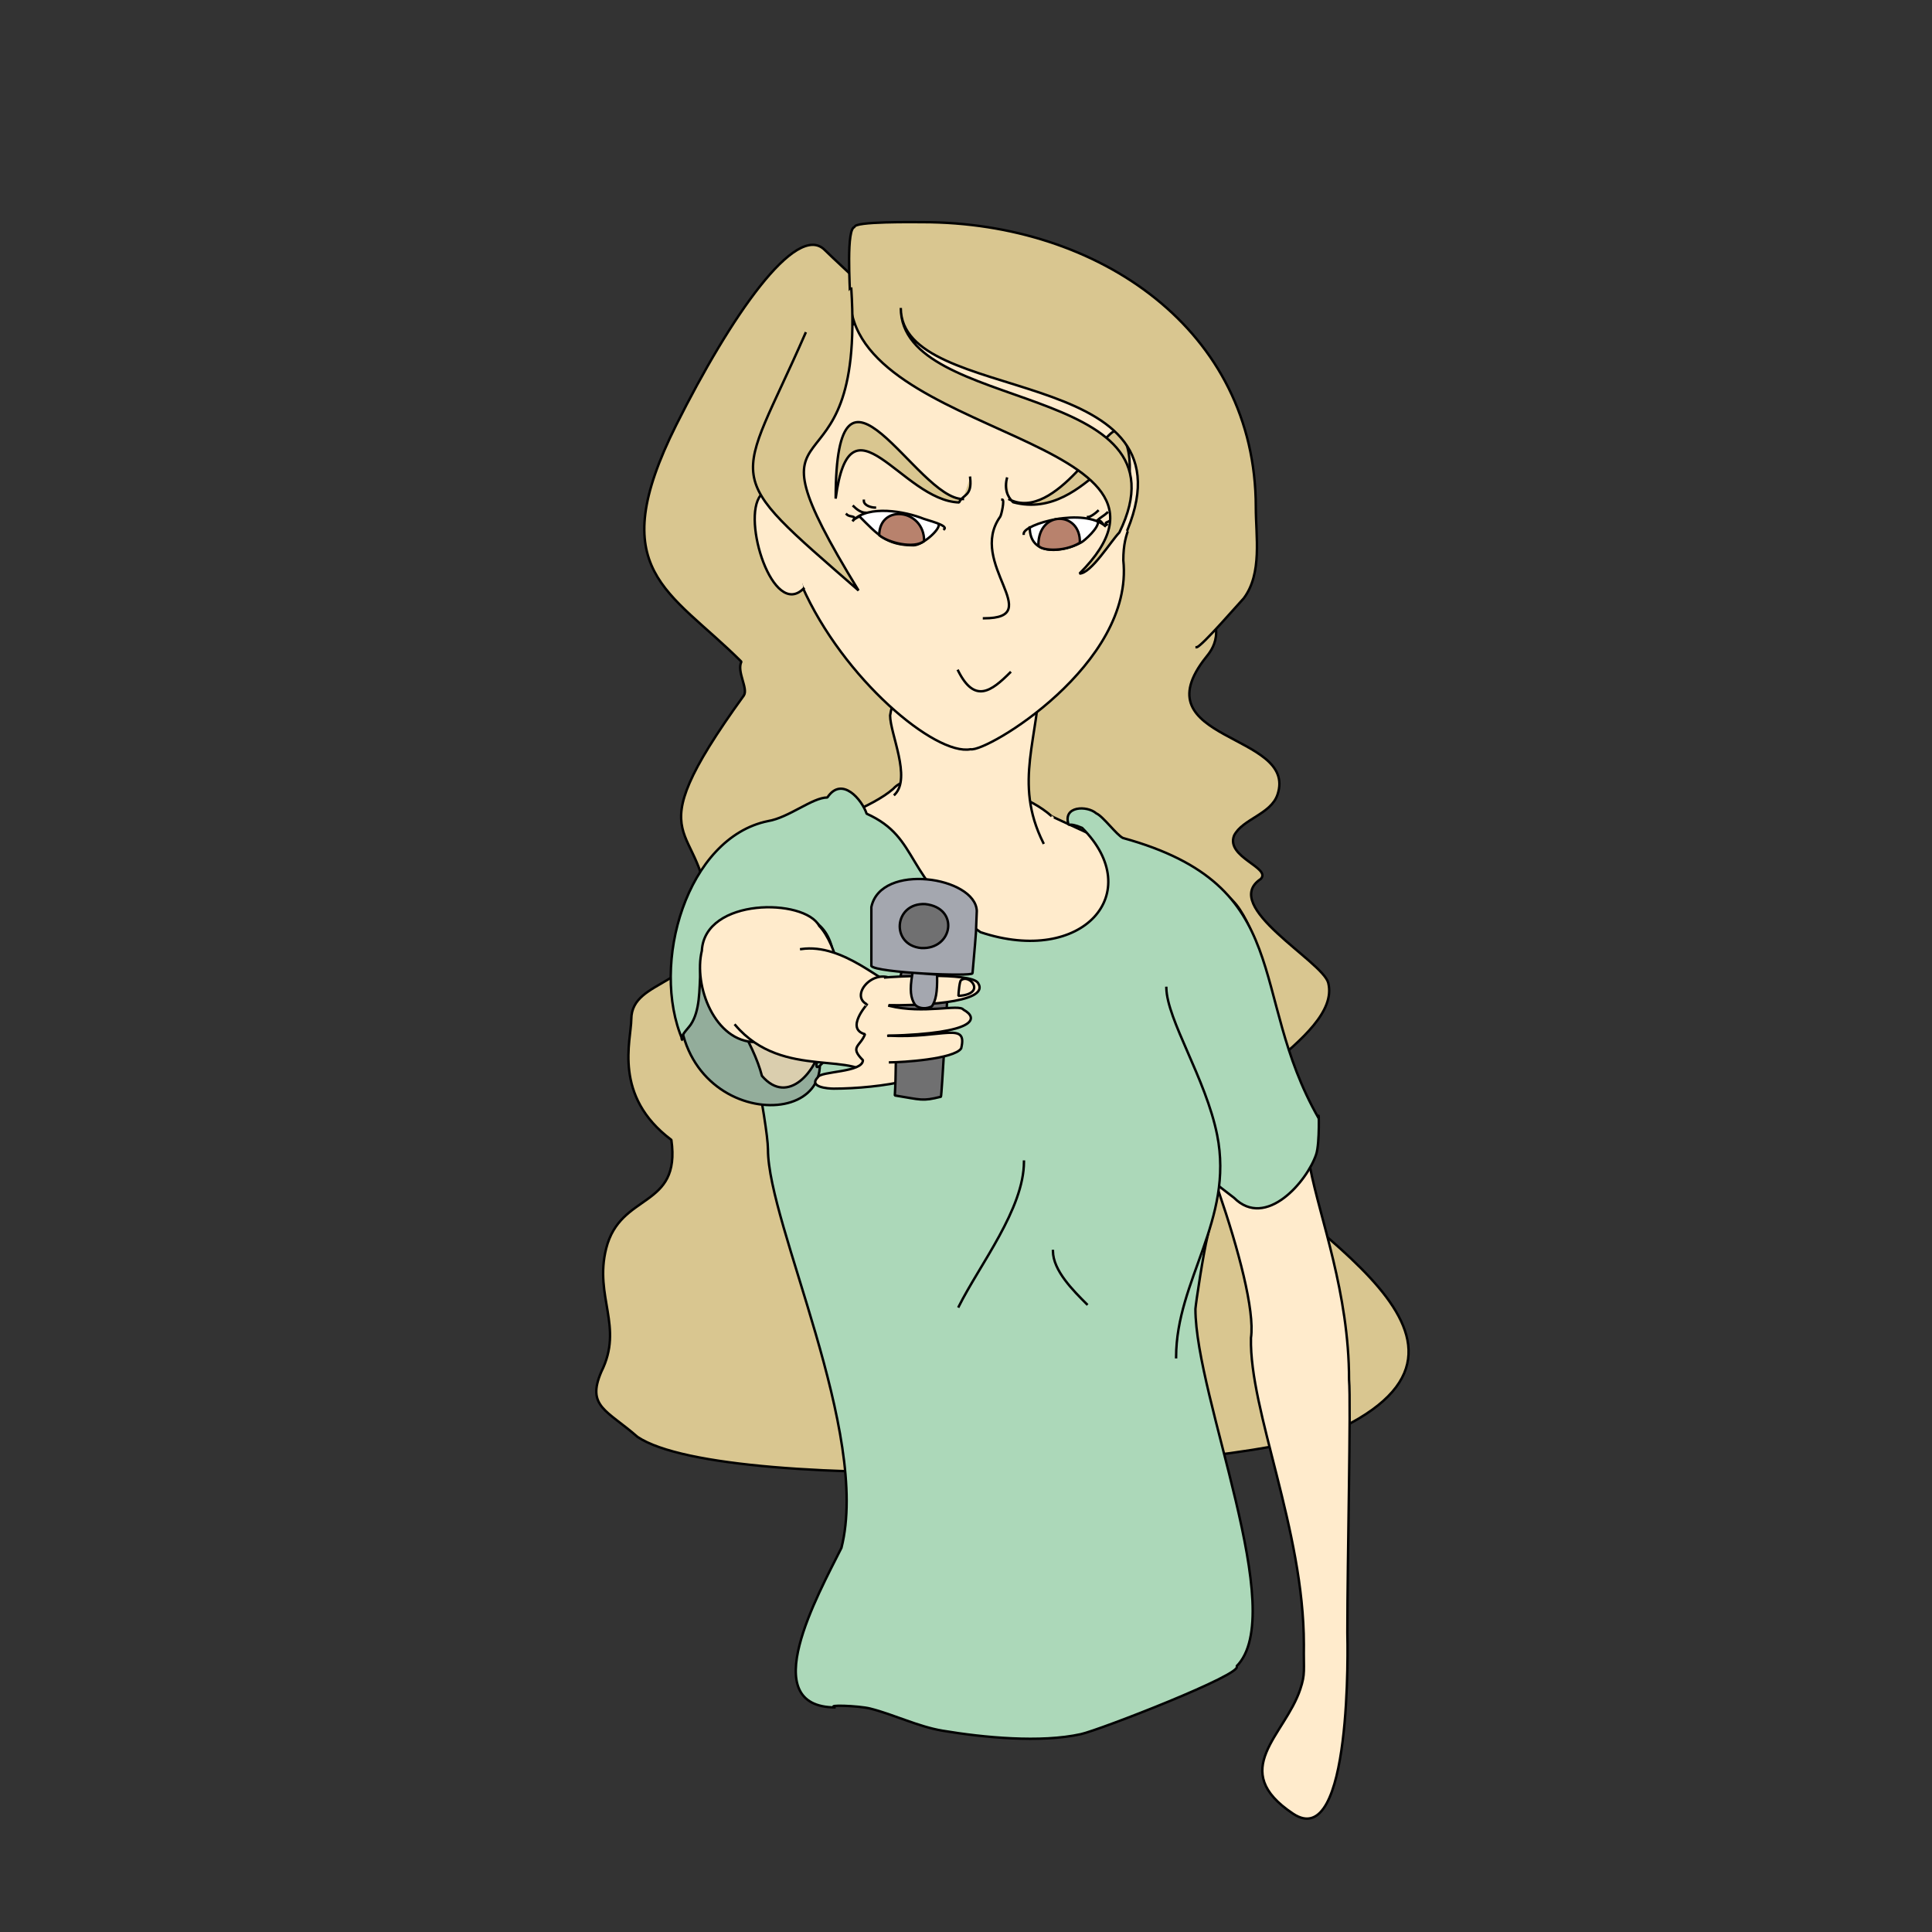 <?xml version="1.0" standalone="no"?>
<!DOCTYPE svg PUBLIC "-//W3C//DTD SVG 20010904//EN" "http://www.w3.org/TR/2001/REC-SVG-20010904/DTD/svg10.dtd">
<!-- Created using Krita: http://krita.org -->
<svg xmlns="http://www.w3.org/2000/svg" 
    xmlns:xlink="http://www.w3.org/1999/xlink"
    xmlns:krita="http://krita.org/namespaces/svg/krita"
    xmlns:sodipodi="http://sodipodi.sourceforge.net/DTD/sodipodi-0.dtd"
    width="576pt"
    height="576pt"
    viewBox="0 0 576 576">
<rect x="0" y="0" width="576" height="576" fill="#333333" stroke="none"/>
<defs/>
<path id="shape0" transform="translate(177.781, 72.995)" fill="#d9c690" fill-rule="evenodd" stroke="#000000" stroke-width="0.72" stroke-linecap="square" stroke-linejoin="bevel" d="M198.059 189.085C201.412 185.731 187.612 182.618 190.139 176.125C192.621 171.16 201.128 169.799 203.099 163.885C209.255 145.418 161.599 148.17 181.859 122.845C183.228 121.133 188.96 114.565 179.339 104.485C169.717 94.405 76.61 10.036 68.099 1.525C59.588 -6.986 39.949 21.465 23.819 53.725C1.99 97.384 21.722 102.748 43.259 124.285C41.786 127.232 45.367 132.283 43.979 134.365C9.763 181.617 32.937 170.324 33.179 200.605C32.174 221.831 10.519 218.307 10.433 230.86C10.389 237.24 4.87 253.709 22.379 266.845C25.292 287.494 7.16 282.36 2.939 299.245C-0.677 313.71 8.228 322.507 1.499 335.965C-2.984 346.371 3.164 347.395 12.299 355.405C39.141 373.299 195.885 365.852 222.539 352.525C277.385 325.102 201.564 289.742 185.819 266.125C178.048 254.468 222.422 236.857 218.219 220.045C216.607 213.594 185.914 197.18 198.059 189.085Z"/><path id="shape01" transform="matrix(1 0 0 1 206.64 232.745)" fill="#ffebcc" fill-rule="evenodd" stroke="#000000" stroke-width="0.72" stroke-linecap="square" stroke-linejoin="bevel" d="M142.2 88.375C146.573 92.748 168.656 149.759 166.32 166.135C165.811 187.876 182.093 223.238 182.093 257.571C181.987 265.439 182.577 266.198 181.013 270.891C176.397 284.739 159.349 294.969 178.853 307.971C196.622 319.817 195.117 256.671 195.053 253.971C195.053 231.947 196.163 185.821 195.562 178.621C195.562 152.712 186.84 130.418 183.96 115.375C179.519 100.255 172.349 47.244 160.92 35.815C148.793 23.688 138.449 26.234 134.28 23.575C128.579 20.494 106.787 10.681 106.92 10.615C93.473 -1.328 67.263 0.048 66.374 0.048C65.485 0.048 62.157 -0.317 59.628 2.467C47.144 13.35 8.486 18.432 0 52.375"/><path id="shape25" transform="translate(265.377, 196.53)" fill="#ffebcc" stroke="#000000" stroke-width="0.72" stroke-linecap="square" stroke-linejoin="bevel" d="M45.663 54.75C36.558 36.541 44.583 23.268 44.583 4.35C43.827 1.998 3.976 -9.027 0 16.79C0 22.187 6.368 35.365 1.383 40.35"/><path id="shape22" transform="matrix(-1 0 0 1 343.022 90.038)" fill="#ffebcc" stroke="#000000" stroke-width="0.72" stroke-linecap="square" stroke-linejoin="bevel" d="M103.88 84.742C91.629 112.36 64.174 135.314 53.66 133.342C48.9 134.343 4.88 108.001 8.12 77.002C8.12 67.785 4.994 65.548 2 57.562C1.205 55.445 -0.181 44.222 0.02 44.422C0.497 44.645 0.348 33.705 0.782 32.186C3.279 23.446 9.85 9.894 18.092 4.949C34.082 -4.645 70.575 1.969 86.568 5.967C106.91 11.052 114.119 59.364 103.88 84.742Z"/><path id="shape10" transform="matrix(-1 0 0 1 336.837 128.49)" fill="#d9c690" stroke="#000000" stroke-width="0.72" stroke-linecap="square" stroke-linejoin="bevel" d="M36.656 14.183C37.682 18.383 35.516 20.514 34.778 21.253C11.533 27.496 0.423 -9.702 2.202 22.302C0.457 21.108 -2.514 3.348 4.073 0.055C7.01 -1.414 22.149 27.291 35.892 20.419"/><path id="shape24" transform="matrix(-1 0 0 1 289.329 125.846)" fill="#d9c690" stroke="#000000" stroke-width="0.72" stroke-linecap="square" stroke-linejoin="bevel" d="M2.258 22.936C16.136 22.936 40.184 -28.585 40.188 22.808C35.883 -9.964 20.504 23.397 3.404 23.954C2.194 21.468 -0.542 22.133 0.095 16.572"/><path id="shape29" transform="matrix(-1 0 0 1 281.665 152.298)" fill="#ffffff" stroke="#000000" stroke-width="0.72" stroke-linecap="square" stroke-linejoin="bevel" d="M0.137 5.438C-1.003 4.298 5.303 2.76 6.247 2.383C11.918 0.114 22.671 -1.786 27.305 2.848C26.945 2.33 25.416 1.737 25.466 1.619C20.026 7.059 17.41 10.274 9.301 10.274C6.73 10.274 1.612 5.824 1.792 4.165"/><path id="shape31" transform="matrix(-1 0 0 1 254.703 153.364)" fill="none" stroke="#000000" stroke-width="0.72" stroke-linecap="square" stroke-linejoin="bevel" d="M0.342 1.782C-0.814 0.163 1.248 1.004 2.251 0"/><path id="shape32" transform="matrix(-1 0 0 1 258.051 150.946)" fill="none" stroke="#000000" stroke-width="0.72" stroke-linecap="square" stroke-linejoin="bevel" d="M0 1.909C1.315 1.909 2.652 0.912 3.564 0"/><path id="shape33" transform="matrix(-1 0 0 1 260.852 149.291)" fill="none" stroke="#000000" stroke-width="0.72" stroke-linecap="square" stroke-linejoin="bevel" d="M0 2.036C0.975 2.036 3.309 1.472 3.309 0"/><path id="shape34" transform="matrix(-1 0 0 1 330.982 155.146)" fill="none" stroke="#000000" stroke-width="0.72" stroke-linecap="square" stroke-linejoin="bevel" d="M1.018 1.273C1.951 0.573 0.578 0.578 0 0"/><path id="shape35" transform="matrix(-1 0 0 1 330.091 152.855)" fill="none" stroke="#000000" stroke-width="0.72" stroke-linecap="square" stroke-linejoin="bevel" d="M2.927 2.291C2.035 1.399 0.818 0.818 0 0"/><path id="shape36" transform="matrix(-1 0 0 1 327.291 152.346)" fill="none" stroke="#000000" stroke-width="0.72" stroke-linecap="square" stroke-linejoin="bevel" d="M2.927 1.782C2.128 1.782 0.597 0.597 0 0"/><path id="shape37" transform="matrix(-1 0 0 1 329.683 154.288)" fill="#ffffff" stroke="#000000" stroke-width="0.72" stroke-linecap="square" stroke-linejoin="bevel" d="M22.68 2.942C22.68 11.941 12.226 10.224 7.2 7.352C6.351 6.867 1.995 3.065 2.334 1.156C1.704 0.192 0.858 2.283 0 2.672C6.643 -3.161 24.48 1.954 24.48 4.832"/><path id="shape39" transform="matrix(-1 0 0 1 275.514 153.252)" fill="#b8826d" stroke="#000000" stroke-width="0.72" stroke-linecap="square" stroke-linejoin="bevel" d="M0 8.047C-0.063 -1.487 13.269 -3.142 13.396 6.296C10.755 8.544 2.959 10.484 0 8.047Z"/><path id="shape42" transform="translate(253.155, 66.222)" fill="#d9c690" stroke="#000000" stroke-width="0.72" stroke-linecap="square" stroke-linejoin="bevel" d="M82.995 91.728C103.515 41.564 15.405 54.985 15.405 25.578C15.405 57.425 102.889 46.994 80.565 92.538C78.139 94.964 72.165 104.778 68.685 104.778C109.569 63.894 0.285 64.474 0.285 22.338C0.285 19.678 -0.951 1.458 1.725 1.458C1.149 -0.268 19.876 0.018 21.885 0.018C74.601 0.018 121.245 32.352 121.245 84.978C121.245 93.697 123.223 104.72 117.645 112.158C116.725 113.078 104.921 126.738 103.605 126.738"/><path id="shape41" transform="matrix(-1 0 0 1 321.949 154.677)" fill="#b8826d" stroke="#000000" stroke-width="0.72" stroke-linecap="square" stroke-linejoin="bevel" d="M0.006 7.143C-0.312 -2.273 12.372 -2.711 12.372 7.809C12.282 9.321 5.171 10.25 0.006 7.143Z"/><path id="shape02" transform="matrix(-1 0 0 1 300.818 148.953)" fill="none" stroke="#000000" stroke-width="0.72" stroke-linecap="square" stroke-linejoin="bevel" d="M1.98 0C1.259 0 2.249 4.576 2.616 5.091C12.525 18.963 -11.324 35.384 7.453 35.384"/><path id="shape221" transform="matrix(-1 0 0 1 239.566 146.172)" fill="#ffebcc" stroke="#000000" stroke-width="0.72" stroke-linecap="square" stroke-linejoin="bevel" d="M4.406 6.858C4.406 2.229 9.598 -2.499 12.807 1.512C18.533 8.671 9.101 38.402 0 29.302"/><path id="shape2" transform="translate(224.502, 86.04)" fill="#d9c690" fill-rule="evenodd" stroke="#000000" stroke-width="0.72" stroke-linecap="square" stroke-linejoin="bevel" d="M29.298 0C33.618 67.682 -6.082 28.651 31.458 90C-10.441 53.501 -4.825 60.12 15.618 13.32"/><path id="shape0" transform="translate(285.66, 199.98)" fill="none" stroke="#000000" stroke-width="0.72" stroke-linecap="square" stroke-linejoin="bevel" d="M0 0C4.938 9.875 9.924 6.096 15.48 0.54"/><path id="shape03" transform="translate(221.466, 292.997)" fill="#acd8b9" fill-rule="evenodd" stroke="#000000" stroke-width="0.72" stroke-linecap="square" stroke-linejoin="bevel" d="M0 0C0 6.744 7.425 41.681 7.494 49.723C7.494 72.037 38.112 134.201 29.397 168.481C22.395 182.484 3.605 216.043 27.654 216.043C24.341 215.166 34.605 215.544 37.929 216.375C44.966 218.134 52.237 221.772 59.567 222.993C71.69 225.014 88.803 226.679 100.805 224.011C106.434 222.761 149.638 205.972 147.174 203.803C162.988 187.99 134.934 123.823 134.934 97.243C135.109 95.072 137.337 80.433 138.534 75.643C141.96 61.938 140.36 34.989 130.254 24.883"/><path id="shape1" transform="translate(202.442, 278.46)" fill="#93ad9b" fill-rule="evenodd" stroke="#000000" stroke-width="0.72" stroke-linecap="square" stroke-linejoin="bevel" d="M4.018 0C-15.422 53.304 41.998 62.211 41.998 38.88"/><path id="shape2" transform="translate(207.125, 274.652)" fill="#daceae" fill-rule="evenodd" stroke="#000000" stroke-width="0.72" stroke-linecap="square" stroke-linejoin="bevel" d="M0.775 12.808C9.345 23.559 17.569 36.519 20.035 46.108C27.89 55.322 36.663 44.118 37.675 36.568C27.747 -8.108 -5.468 -6.395 0.775 12.808Z"/><path id="shape23" transform="matrix(1 0 0 1 285.84 346.32)" fill="none" stroke="#000000" stroke-width="0.72" stroke-linecap="square" stroke-linejoin="bevel" d="M19.44 0C19.44 14.1 6.254 30.692 0 43.2"/><path id="shape21" transform="translate(313.92, 372.96)" fill="none" stroke="#000000" stroke-width="0.72" stroke-linecap="square" stroke-linejoin="bevel" d="M0 0C0 5.831 6.116 11.876 10.08 15.84"/><path id="shape04" transform="translate(199.968, 235.137)" fill="#acd8b9" fill-rule="evenodd" stroke="#000000" stroke-width="0.72" stroke-linecap="square" stroke-linejoin="bevel" d="M59.427 69.824C61.102 69.824 55.785 72.69 55.516 72.421C53.123 70.028 41.904 88.346 43.636 81.421C43.816 74.933 58.167 41.775 38.044 37.75C33.642 36.87 18.517 37.858 14.879 40.041C5.113 45.901 11.505 62.031 5.969 70.334C5.149 71.564 2.275 74.242 3.558 74.977C-6.26 52.323 4.893 14.577 28.992 9.663C35.285 8.614 42.234 2.621 46.699 2.621C51.056 -3.915 57.034 3.334 58.408 7.458C74.669 14.788 69.031 26.467 92.351 42.783C122.85 52.95 142.022 31.053 122.653 11.684C120.541 10.779 119.532 10.653 118.632 10.743C116.723 5.08 124.174 4.965 126.883 7.364C128.898 8.223 132.977 13.85 134.832 14.703C186.829 29.004 171.761 60.921 193.151 98.223C193.151 94.615 193.572 105.6 192.431 109.023C189.758 117.042 177.438 131.47 167.951 121.983C166.147 120.534 162.443 117.916 160.031 115.504C156.872 112.344 161.146 101.499 154.631 94.983"/><path id="shape19" transform="matrix(1 0 0 1 347.727 294.524)" fill="#acd8b9" stroke="#000000" stroke-width="0.72" stroke-linecap="square" stroke-linejoin="bevel" d="M0 0C0.18 9.551 11.792 27.072 15.153 43.876C20.214 69.178 2.913 87.07 2.913 110.116"/><path id="shape3" transform="translate(208.696, 270.482)" fill="#ffebcc" fill-rule="evenodd" stroke="#000000" stroke-width="0.72" stroke-linecap="square" stroke-linejoin="bevel" d="M35.553 5.586C37.993 8.026 40.771 14.195 40.771 17.423C40.771 20.651 28.741 40.206 16.588 40.206C4.435 40.206 -1.994 23.448 0.551 12.969C1.374 -2.909 31.238 -2.73 35.553 5.586Z"/><path id="shape4" transform="translate(219.24, 282.773)" fill="#ffebcc" fill-rule="evenodd" stroke="#000000" stroke-width="0.72" stroke-linecap="square" stroke-linejoin="bevel" d="M19.62 0.187C32.22 -1.674 44.298 10.987 48.06 10.987C51.602 10.162 49.293 38.745 41.4 39.607C36.891 29.779 14.334 39.72 0 22.867"/><path id="shape5" transform="translate(243.044, 291.15)" fill="#ffebcc" fill-rule="evenodd" stroke="#000000" stroke-width="0.72" stroke-linecap="square" stroke-linejoin="bevel" d="M22.816 0.63C16.979 -2.287 10.325 5.725 15.436 8.28C15.471 8.298 8.889 15.57 14.851 17.19C13.411 20.905 10.145 20.855 14.221 24.93C14.221 28.625 1.568 28.175 0.823 29.976C-2.143 32.941 3.724 33.412 5.532 33.412C12.181 33.412 20.975 32.606 27.424 30.994C30.275 30.281 36.676 32.775 36.676 29.25"/><path id="shape05" transform="matrix(1 0 0 1 266.777 290.069)" fill="#707071" fill-rule="evenodd" stroke="#000000" stroke-width="0.72" stroke-linecap="square" stroke-linejoin="bevel" d="M16.165 0.382C15.451 9.037 14.037 36.184 13.746 36.911C8.141 38.324 7.891 37.797 0 36.529C0.764 23.679 -0.382 10.69 1.909 0"/><path id="shape6" transform="translate(264.837, 299.88)" fill="#ffebcc" fill-rule="evenodd" stroke="#000000" stroke-width="0.72" stroke-linecap="square" stroke-linejoin="bevel" d="M0.303 0C10.574 2.545 21.147 -0.648 22.401 1.145C26.976 3.638 26.601 8.19 0 8.91"/><path id="shape7" transform="translate(265.14, 307.904)" fill="#ffebcc" fill-rule="evenodd" stroke="#000000" stroke-width="0.72" stroke-linecap="square" stroke-linejoin="bevel" d="M0 0.886C16.02 1.684 23.397 -3.474 21.42 4.666C19.269 7.892 3.636 8.823 0.215 8.823"/><path id="shape06" transform="matrix(1 0 0 1 259.782 262.057)" fill="#a4a7af" stroke="#000000" stroke-width="0.72" stroke-linecap="square" stroke-linejoin="bevel" d="M31.438 9.517C31.011 -0.665 2.787 -4.986 0 8.372C0 12.812 5.20532e-07 15.443 5.46078e-07 25.936C1.347 27.957 30.165 29.195 30.165 28.1C31.629 11.338 31.011 18.509 31.438 9.517Z"/><path id="shape1" transform="matrix(1 0 0 1 268.248 269.527)" fill="#707071" stroke="#000000" stroke-width="0.72" stroke-linecap="square" stroke-linejoin="bevel" d="M7.571 0.011C-1.778 -0.434 -2.823 12.286 6.425 13.121C15.861 13.59 17.906 1.131 7.571 0.011Z"/><path id="shape07" transform="matrix(1 0 0 1 263.9 290.926)" fill="#ffebcc" fill-rule="evenodd" stroke="#000000" stroke-width="0.72" stroke-linecap="square" stroke-linejoin="bevel" d="M1.373 8.757C7.213 8.885 31.89 8.439 27.663 2.1C25.504 -1.14 2.07 0.276 0 0.5"/><path id="shape01" transform="matrix(1 0 0 1 271.544 290.412)" fill="#a4a7af" stroke="#000000" stroke-width="0.72" stroke-linecap="square" stroke-linejoin="bevel" d="M0.457 0C-0.391 4.868 -0.013 7.188 1.215 9.076C2.483 10.515 4.931 10.378 6.307 9.585C7.439 7.885 7.951 5.458 7.839 0.509"/><path id="shape11" transform="matrix(1 0 0 1 285.75 291.829)" fill="none" stroke="#000000" stroke-width="0.72" stroke-linecap="square" stroke-linejoin="bevel" d="M0.81 0.401C0.353 0.401 0 4.195 0 5.081C8.545 4.546 3.278 -1.607 0.81 0.401Z"/>
</svg>
